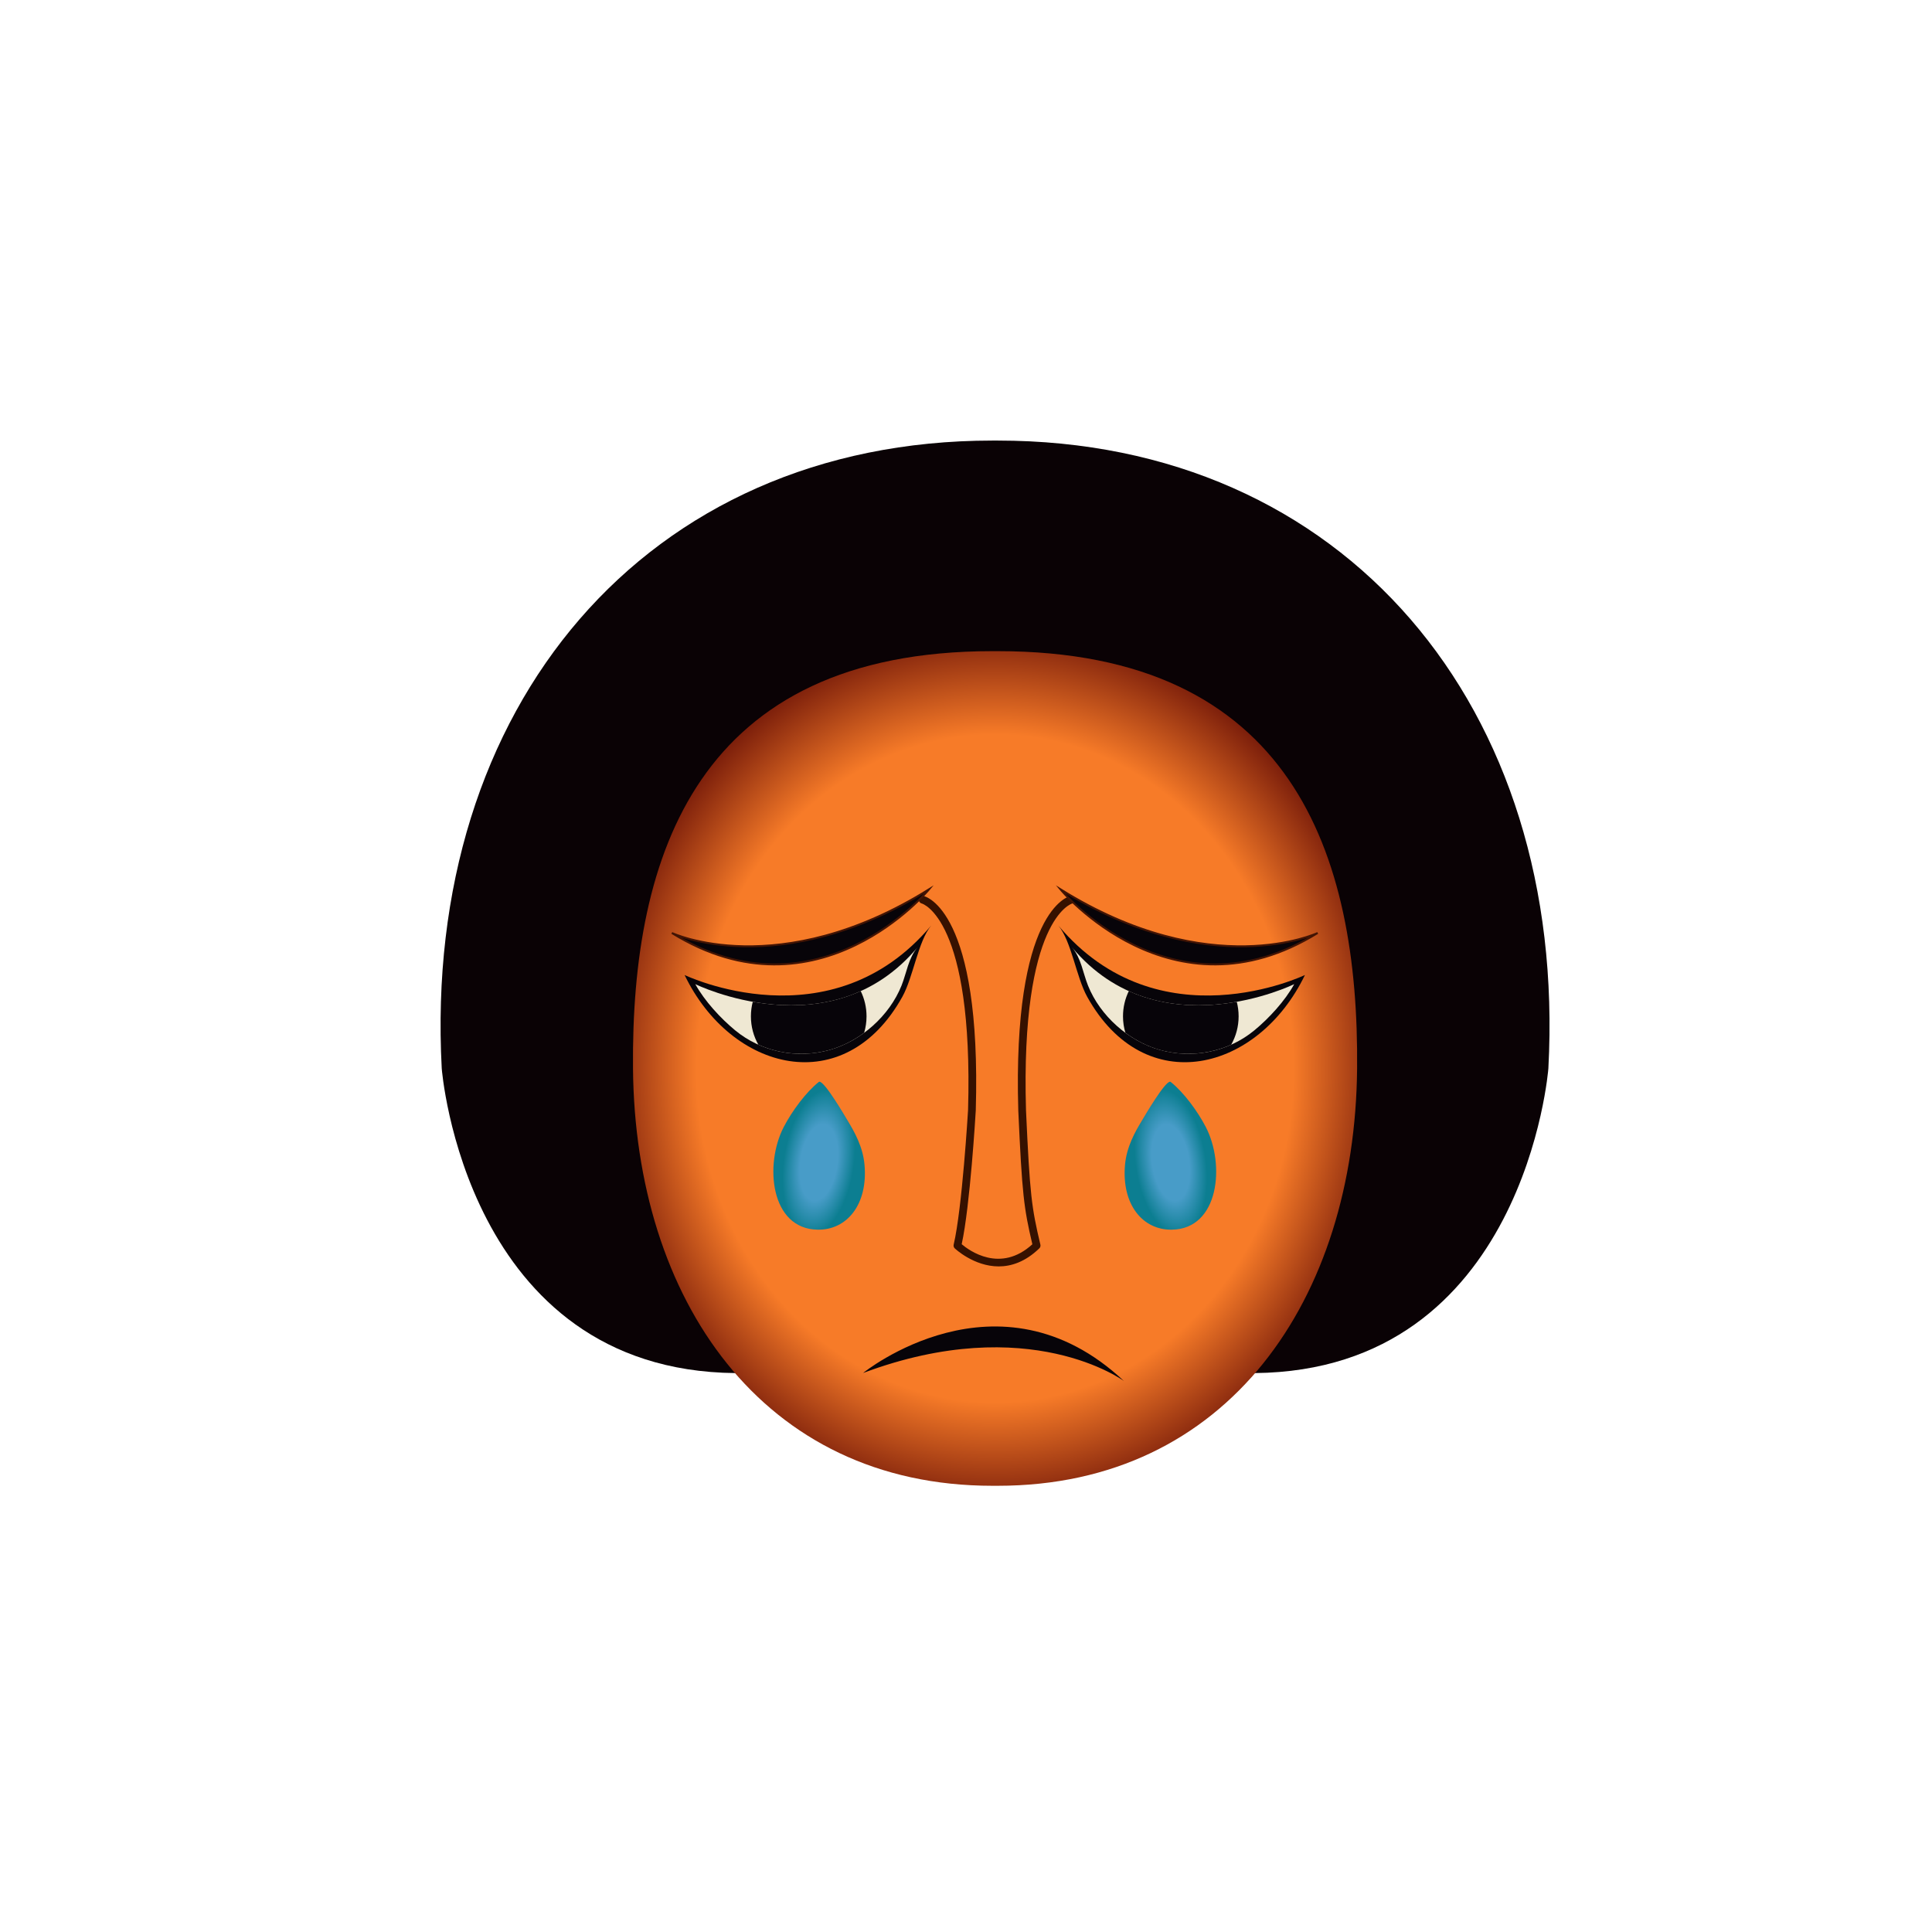 <?xml version="1.0" encoding="UTF-8" standalone="no"?>
<!-- Created with Inkscape (http://www.inkscape.org/) -->

<svg
   xmlns:dc="http://purl.org/dc/elements/1.1/"
   xmlns:cc="http://creativecommons.org/ns#"
   xmlns:rdf="http://www.w3.org/1999/02/22-rdf-syntax-ns#"
   xmlns:svg="http://www.w3.org/2000/svg"
   xmlns="http://www.w3.org/2000/svg"
   xmlns:sodipodi="http://sodipodi.sourceforge.net/DTD/sodipodi-0.dtd"
   xmlns:inkscape="http://www.inkscape.org/namespaces/inkscape"
   id="svg2"
   version="1.1"
   inkscape:version="0.91 r13725"
   xml:space="preserve"
   width="1250"
   height="1250"
   viewBox="0 0 1250 1250"
   sodipodi:docname="cry.ai.svg"
   inkscape:export-filename="/Users/antenehs/Pictures/Emojis/Final V1/cry 2.png"
   inkscape:export-xdpi="90"
   inkscape:export-ydpi="90"><defs
     id="defs6"><clipPath
       clipPathUnits="userSpaceOnUse"
       id="clipPath16"><path
         d="m 0,1000 1000,0 L 1000,0 0,0 0,1000 Z"
         id="path18"
         inkscape:connector-curvature="0" /></clipPath><clipPath
       clipPathUnits="userSpaceOnUse"
       id="clipPath28"><path
         d="m 513.639,662.962 c -152.334,0 -187,-104.999 -186,-216 l 0,0 c 1.074,-119.288 66.705,-216 186,-216 l 0,0 2.796,0 c 119.293,0 184.925,96.712 186,216 l 0,0 c 1,111.001 -33.666,216 -186,216 l 0,0 -2.796,0 z"
         id="path30"
         inkscape:connector-curvature="0" /></clipPath><radialGradient
       fx="0"
       fy="0"
       cx="0"
       cy="0"
       r="1"
       gradientUnits="userSpaceOnUse"
       gradientTransform="matrix(213.45,0,0,-237.476,515.036,446.963)"
       spreadMethod="pad"
       id="radialGradient36"><stop
         style="stop-opacity:1;stop-color:#f77b28"
         offset="0"
         id="stop38" /><stop
         style="stop-opacity:1;stop-color:#f77b28"
         offset="0.422"
         id="stop40" /><stop
         style="stop-opacity:1;stop-color:#f77b28"
         offset="0.725"
         id="stop42" /><stop
         style="stop-opacity:1;stop-color:#630c05"
         offset="1"
         id="stop44" /></radialGradient><clipPath
       clipPathUnits="userSpaceOnUse"
       id="clipPath52"><path
         d="m 0,1000 1000,0 L 1000,0 0,0 0,1000 Z"
         id="path54"
         inkscape:connector-curvature="0" /></clipPath><clipPath
       clipPathUnits="userSpaceOnUse"
       id="clipPath104"><path
         d="m 423.826,439.993 c -6.705,-5.331 -13.911,-15.126 -18.162,-23.316 l 0,0 c -10.059,-19.384 -6.978,-52.748 17.542,-53.156 l 0,0 c 15.189,-0.254 26.058,13.07 24.275,33.521 l 0,0 c -0.817,9.367 -5.141,16.988 -8.893,23.182 l 0,0 c -1.275,2.101 -11.618,19.881 -14.429,19.88 l 0,0 c -0.127,0 -0.238,-0.036 -0.333,-0.111"
         id="path106"
         inkscape:connector-curvature="0" /></clipPath><radialGradient
       fx="0"
       fy="0"
       cx="0"
       cy="0"
       r="1"
       gradientUnits="userSpaceOnUse"
       gradientTransform="matrix(18.144,-1.803,-4.922,-37.641,423.823,398.265)"
       spreadMethod="pad"
       id="radialGradient112"><stop
         style="stop-opacity:1;stop-color:#489cc8"
         offset="0"
         id="stop114" /><stop
         style="stop-opacity:1;stop-color:#489cc8"
         offset="0.524"
         id="stop116" /><stop
         style="stop-opacity:1;stop-color:#0c7e91"
         offset="1"
         id="stop118" /></radialGradient><clipPath
       clipPathUnits="userSpaceOnUse"
       id="clipPath126"><path
         d="m 427.667,454 c -6.001,-2 -20.667,-1 -24.334,0 l 0,0 c -3.666,1 -7.667,1.333 -7.667,1.333 l 0,0 c -2.667,0 0.334,-2 0.334,-2 l 0,0 c 14.333,-6.334 23,-3.666 27.836,-3.257 l 0,0 c 4.836,0.407 14.497,4.257 17.498,7.257 l 0,0 c 0.731,0.731 0.65,1.027 0.023,1.027 l 0,0 c -1.945,0 -9.153,-2.847 -13.69,-4.36"
         id="path128"
         inkscape:connector-curvature="0" /></clipPath><clipPath
       clipPathUnits="userSpaceOnUse"
       id="clipPath134"><path
         d="m -32767,32767 65534,0 0,-65534 -65534,0 0,65534 z"
         id="path136"
         inkscape:connector-curvature="0" /></clipPath><radialGradient
       fx="0"
       fy="0"
       cx="0"
       cy="0"
       r="1"
       gradientUnits="userSpaceOnUse"
       gradientTransform="matrix(17.033,0,0,-17.033,418.209,453.766)"
       spreadMethod="pad"
       id="radialGradient138"><stop
         style="stop-opacity:0.7;stop-color:#ffffff"
         offset="0"
         id="stop140" /><stop
         style="stop-opacity:1;stop-color:#ffffff"
         offset="0.428"
         id="stop142" /><stop
         style="stop-opacity:1;stop-color:#ffffff"
         offset="0.728"
         id="stop144" /><stop
         style="stop-opacity:1;stop-color:#ffffff"
         offset="1"
         id="stop146" /></radialGradient><mask
       maskUnits="userSpaceOnUse"
       x="0"
       y="0"
       width="1"
       height="1"
       id="mask148"><g
         id="g150"><g
           clip-path="url(#clipPath134)"
           id="g152"><g
             id="g154"><g
               id="g156"><path
                 d="m -32767,32767 65534,0 0,-65534 -65534,0 0,65534 z"
                 style="fill:url(#radialGradient138);stroke:none"
                 id="path158"
                 inkscape:connector-curvature="0" /></g></g></g></g></mask><radialGradient
       fx="0"
       fy="0"
       cx="0"
       cy="0"
       r="1"
       gradientUnits="userSpaceOnUse"
       gradientTransform="matrix(17.033,0,0,-17.033,418.209,453.766)"
       spreadMethod="pad"
       id="radialGradient164"><stop
         style="stop-opacity:1;stop-color:#61c4db"
         offset="0"
         id="stop166" /><stop
         style="stop-opacity:1;stop-color:#489cc8"
         offset="0.428"
         id="stop168" /><stop
         style="stop-opacity:1;stop-color:#489cc8"
         offset="0.728"
         id="stop170" /><stop
         style="stop-opacity:1;stop-color:#0c7e91"
         offset="1"
         id="stop172" /></radialGradient><clipPath
       clipPathUnits="userSpaceOnUse"
       id="clipPath180"><path
         d="m 417.011,452.012 c -1.81,-0.844 -3.761,-2.389 -4.913,-3.68 l 0,0 c -2.728,-3.058 -1.927,-8.299 4.679,-8.342 l 0,0 c 4.093,-0.026 7.032,2.078 6.57,5.29 l 0,0 c -0.212,1.473 -1.37,2.667 -2.376,3.637 l 0,0 c -0.341,0.33 -3.11,3.113 -3.869,3.113 l 0,0 c -0.034,0 -0.065,-0.006 -0.091,-0.018"
         id="path182"
         inkscape:connector-curvature="0" /></clipPath><clipPath
       clipPathUnits="userSpaceOnUse"
       id="clipPath188"><path
         d="m -32767,32767 65534,0 0,-65534 -65534,0 0,65534 z"
         id="path190"
         inkscape:connector-curvature="0" /></clipPath><radialGradient
       fx="0"
       fy="0"
       cx="0"
       cy="0"
       r="1"
       gradientUnits="userSpaceOnUse"
       gradientTransform="matrix(-2.5,-14,-14,2.5,420.5,454.5)"
       spreadMethod="pad"
       id="radialGradient192"><stop
         style="stop-opacity:0.7;stop-color:#ffffff"
         offset="0"
         id="stop194" /><stop
         style="stop-opacity:1;stop-color:#ffffff"
         offset="0.428"
         id="stop196" /><stop
         style="stop-opacity:1;stop-color:#ffffff"
         offset="0.728"
         id="stop198" /><stop
         style="stop-opacity:1;stop-color:#ffffff"
         offset="1"
         id="stop200" /></radialGradient><mask
       maskUnits="userSpaceOnUse"
       x="0"
       y="0"
       width="1"
       height="1"
       id="mask202"><g
         id="g204"><g
           clip-path="url(#clipPath188)"
           id="g206"><g
             id="g208"><g
               id="g210"><path
                 d="m -32767,32767 65534,0 0,-65534 -65534,0 0,65534 z"
                 style="fill:url(#radialGradient192);stroke:none"
                 id="path212"
                 inkscape:connector-curvature="0" /></g></g></g></g></mask><radialGradient
       fx="0"
       fy="0"
       cx="0"
       cy="0"
       r="1"
       gradientUnits="userSpaceOnUse"
       gradientTransform="matrix(-2.5,-14,-14,2.5,420.5,454.5)"
       spreadMethod="pad"
       id="radialGradient218"><stop
         style="stop-opacity:1;stop-color:#61c4db"
         offset="0"
         id="stop220" /><stop
         style="stop-opacity:1;stop-color:#489cc8"
         offset="0.428"
         id="stop222" /><stop
         style="stop-opacity:1;stop-color:#489cc8"
         offset="0.728"
         id="stop224" /><stop
         style="stop-opacity:1;stop-color:#0c7e91"
         offset="1"
         id="stop226" /></radialGradient><clipPath
       clipPathUnits="userSpaceOnUse"
       id="clipPath234"><path
         d="m 0,1000 1000,0 L 1000,0 0,0 0,1000 Z"
         id="path236"
         inkscape:connector-curvature="0" /></clipPath><clipPath
       clipPathUnits="userSpaceOnUse"
       id="clipPath262"><path
         d="m 591.19,420.224 c -3.753,-6.194 -8.075,-13.815 -8.893,-23.182 l 0,0 c -1.783,-20.451 9.086,-33.775 24.275,-33.521 l 0,0 c 24.52,0.408 27.602,33.772 17.542,53.156 l 0,0 c -4.251,8.19 -11.457,17.985 -18.163,23.316 l 0,0 c -0.094,0.075 -0.206,0.111 -0.332,0.111 l 0,0 c -2.81,0.001 -13.154,-17.779 -14.429,-19.88"
         id="path264"
         inkscape:connector-curvature="0" /></clipPath><radialGradient
       fx="0"
       fy="0"
       cx="0"
       cy="0"
       r="1"
       gradientUnits="userSpaceOnUse"
       gradientTransform="matrix(-18.144,-1.803,4.922,-37.641,605.956,398.265)"
       spreadMethod="pad"
       id="radialGradient270"><stop
         style="stop-opacity:1;stop-color:#489cc8"
         offset="0"
         id="stop272" /><stop
         style="stop-opacity:1;stop-color:#489cc8"
         offset="0.524"
         id="stop274" /><stop
         style="stop-opacity:1;stop-color:#0c7e91"
         offset="1"
         id="stop276" /></radialGradient><clipPath
       clipPathUnits="userSpaceOnUse"
       id="clipPath284"><path
         d="m 588.445,457.333 c 3,-3 12.661,-6.85 17.497,-7.257 l 0,0 c 4.837,-0.409 13.504,-3.077 27.836,3.257 l 0,0 c 0,0 3.002,2 0.333,2 l 0,0 c 0,0 -3.999,-0.333 -7.666,-1.333 l 0,0 c -3.667,-1 -18.334,-2 -24.333,0 l 0,0 c -4.538,1.513 -11.745,4.36 -13.69,4.36 l 0,0 c -0.627,0 -0.708,-0.296 0.023,-1.027"
         id="path286"
         inkscape:connector-curvature="0" /></clipPath><clipPath
       clipPathUnits="userSpaceOnUse"
       id="clipPath292"><path
         d="m -32767,32767 65534,0 0,-65534 -65534,0 0,65534 z"
         id="path294"
         inkscape:connector-curvature="0" /></clipPath><radialGradient
       fx="0"
       fy="0"
       cx="0"
       cy="0"
       r="1"
       gradientUnits="userSpaceOnUse"
       gradientTransform="matrix(-17.033,0,0,-17.033,611.57,453.766)"
       spreadMethod="pad"
       id="radialGradient296"><stop
         style="stop-opacity:0.7;stop-color:#ffffff"
         offset="0"
         id="stop298" /><stop
         style="stop-opacity:1;stop-color:#ffffff"
         offset="0.428"
         id="stop300" /><stop
         style="stop-opacity:1;stop-color:#ffffff"
         offset="0.728"
         id="stop302" /><stop
         style="stop-opacity:1;stop-color:#ffffff"
         offset="1"
         id="stop304" /></radialGradient><mask
       maskUnits="userSpaceOnUse"
       x="0"
       y="0"
       width="1"
       height="1"
       id="mask306"><g
         id="g308"><g
           clip-path="url(#clipPath292)"
           id="g310"><g
             id="g312"><g
               id="g314"><path
                 d="m -32767,32767 65534,0 0,-65534 -65534,0 0,65534 z"
                 style="fill:url(#radialGradient296);stroke:none"
                 id="path316"
                 inkscape:connector-curvature="0" /></g></g></g></g></mask><radialGradient
       fx="0"
       fy="0"
       cx="0"
       cy="0"
       r="1"
       gradientUnits="userSpaceOnUse"
       gradientTransform="matrix(-17.033,0,0,-17.033,611.57,453.766)"
       spreadMethod="pad"
       id="radialGradient322"><stop
         style="stop-opacity:1;stop-color:#61c4db"
         offset="0"
         id="stop324" /><stop
         style="stop-opacity:1;stop-color:#489cc8"
         offset="0.428"
         id="stop326" /><stop
         style="stop-opacity:1;stop-color:#489cc8"
         offset="0.728"
         id="stop328" /><stop
         style="stop-opacity:1;stop-color:#0c7e91"
         offset="1"
         id="stop330" /></radialGradient><clipPath
       clipPathUnits="userSpaceOnUse"
       id="clipPath338"><path
         d="m 608.807,448.917 c -1.005,-0.97 -2.165,-2.164 -2.375,-3.637 l 0,0 c -0.463,-3.212 2.477,-5.316 6.569,-5.29 l 0,0 c 6.607,0.043 7.407,5.284 4.679,8.342 l 0,0 c -1.152,1.291 -3.102,2.836 -4.913,3.68 l 0,0 c -0.026,0.012 -0.056,0.018 -0.091,0.018 l 0,0 c -0.759,0 -3.527,-2.783 -3.869,-3.113"
         id="path340"
         inkscape:connector-curvature="0" /></clipPath><clipPath
       clipPathUnits="userSpaceOnUse"
       id="clipPath346"><path
         d="m -32767,32767 65534,0 0,-65534 -65534,0 0,65534 z"
         id="path348"
         inkscape:connector-curvature="0" /></clipPath><radialGradient
       fx="0"
       fy="0"
       cx="0"
       cy="0"
       r="1"
       gradientUnits="userSpaceOnUse"
       gradientTransform="matrix(2.5,-14,14,2.5,609.278,454.5)"
       spreadMethod="pad"
       id="radialGradient350"><stop
         style="stop-opacity:0.7;stop-color:#ffffff"
         offset="0"
         id="stop352" /><stop
         style="stop-opacity:1;stop-color:#ffffff"
         offset="0.428"
         id="stop354" /><stop
         style="stop-opacity:1;stop-color:#ffffff"
         offset="0.728"
         id="stop356" /><stop
         style="stop-opacity:1;stop-color:#ffffff"
         offset="1"
         id="stop358" /></radialGradient><mask
       maskUnits="userSpaceOnUse"
       x="0"
       y="0"
       width="1"
       height="1"
       id="mask360"><g
         id="g362"><g
           clip-path="url(#clipPath346)"
           id="g364"><g
             id="g366"><g
               id="g368"><path
                 d="m -32767,32767 65534,0 0,-65534 -65534,0 0,65534 z"
                 style="fill:url(#radialGradient350);stroke:none"
                 id="path370"
                 inkscape:connector-curvature="0" /></g></g></g></g></mask><radialGradient
       fx="0"
       fy="0"
       cx="0"
       cy="0"
       r="1"
       gradientUnits="userSpaceOnUse"
       gradientTransform="matrix(2.5,-14,14,2.5,609.278,454.5)"
       spreadMethod="pad"
       id="radialGradient376"><stop
         style="stop-opacity:1;stop-color:#61c4db"
         offset="0"
         id="stop378" /><stop
         style="stop-opacity:1;stop-color:#489cc8"
         offset="0.428"
         id="stop380" /><stop
         style="stop-opacity:1;stop-color:#489cc8"
         offset="0.728"
         id="stop382" /><stop
         style="stop-opacity:1;stop-color:#0c7e91"
         offset="1"
         id="stop384" /></radialGradient><clipPath
       clipPathUnits="userSpaceOnUse"
       id="clipPath392"><path
         d="m 0,1000 1000,0 L 1000,0 0,0 0,1000 Z"
         id="path394"
         inkscape:connector-curvature="0" /></clipPath><clipPath
       clipPathUnits="userSpaceOnUse"
       id="clipPath400"><path
         d="m 479.422,314.981 20.488,0 0,-12.295 -20.488,0 0,12.295 z"
         id="path402"
         inkscape:connector-curvature="0" /></clipPath></defs><sodipodi:namedview
     pagecolor="#ffffff"
     bordercolor="#666666"
     borderopacity="1"
     objecttolerance="10"
     gridtolerance="10"
     guidetolerance="10"
     inkscape:pageopacity="0"
     inkscape:pageshadow="2"
     inkscape:window-width="1280"
     inkscape:window-height="752"
     id="namedview4"
     showgrid="false"
     inkscape:zoom="0.7552"
     inkscape:cx="697.1207"
     inkscape:cy="621.47401"
     inkscape:window-x="0"
     inkscape:window-y="0"
     inkscape:window-maximized="1"
     inkscape:current-layer="g10" /><g
     id="g10"
     inkscape:groupmode="layer"
     inkscape:label="Order__FO18D48823B8_cry"
     transform="matrix(1.25,0,0,-1.25,0,1250)"><g
       id="g12"><g
         id="g14"
         clip-path="url(#clipPath16)"><g
           id="g20"
           transform="translate(516.037,771.963)"><path
             d="m 0,0 0.398,0 c 179.494,0 294.999,-138 284.999,-325 0,0 -12,-156.333 -151.999,-157.667 0,0 -52.666,-57.334 -132,-55 l -4.796,0 c -79.334,-2.334 -132,55 -132,55 -140,1.334 -152,157.667 -152,157.667 -10,187 105.505,325 285,325 L -2,0 0,0 Z"
             style="fill:#0a0205;fill-opacity:1;fill-rule:nonzero;stroke:none"
             id="path22"
             inkscape:connector-curvature="0" /></g></g></g><g
       id="g24"><g
         id="g26"
         clip-path="url(#clipPath28)"><g
           id="g32"><g
             id="g34"><path
               d="m 513.639,662.962 c -152.334,0 -187,-104.999 -186,-216 l 0,0 c 1.074,-119.288 66.705,-216 186,-216 l 0,0 2.796,0 c 119.293,0 184.925,96.712 186,216 l 0,0 c 1,111.001 -33.666,216 -186,216 l 0,0 -2.796,0 z"
               style="fill:url(#radialGradient36);stroke:none"
               id="path46"
               inkscape:connector-curvature="0" /></g></g></g></g><g
       id="g48"><g
         id="g50"
         clip-path="url(#clipPath52)"><g
           id="g56"
           transform="translate(513,315)" /><g
           id="g60"
           transform="translate(509.57,296.663)" /><g
           id="g64"
           transform="translate(565.234,317.897)" /><g
           id="g68"
           transform="translate(516.931,344.51)"><path
             d="m 0,0 c -12.875,0 -22.617,9.211 -22.763,9.352 -0.507,0.49 -0.717,1.211 -0.555,1.898 4.408,18.613 7.42,69.148 7.45,69.656 2.885,99.094 -23.683,106.867 -23.951,106.934 -1.058,0.264 -1.728,1.33 -1.484,2.392 0.243,1.064 1.274,1.743 2.343,1.514 1.231,-0.259 30.101,-7.534 27.087,-111.016 -0.123,-2.105 -2.948,-49.511 -7.287,-69.238 3.821,-3.25 20.007,-15.174 36.576,-0.038 -4.41,18.73 -5.307,25.709 -7.286,69.244 -3.015,103.514 25.855,110.789 27.086,111.048 1.076,0.227 2.141,-0.464 2.369,-1.545 0.228,-1.081 -0.464,-2.141 -1.545,-2.369 C 37.807,187.773 11.239,180 14.127,80.848 16.129,36.832 17.008,30.529 21.574,11.25 21.736,10.563 21.525,9.842 21.019,9.352 13.769,2.338 6.487,0 0,0"
             style="fill:#361100;fill-opacity:1;fill-rule:nonzero;stroke:none"
             id="path70"
             inkscape:connector-curvature="0" /></g><g
           id="g72"
           transform="translate(533.535,279.089)" /><g
           id="g76"
           transform="translate(517.106,319.25)" /><g
           id="g80"
           transform="translate(347.748,517.092)"><path
             d="M 0,0 C 0,0 55.251,-25.911 133.163,22.625 133.163,22.625 75.792,-46.944 0,0"
             style="fill:#070409;fill-opacity:1;fill-rule:nonzero;stroke:none"
             id="path82"
             inkscape:connector-curvature="0" /><path
             inkscape:connector-curvature="0"
             id="path4552"
             style="fill:#070409;fill-opacity:1;fill-rule:nonzero;stroke:none"
             d="m 233.994,-231.908 c 0,0 -49.035,36.327 -135.007,4.16 0,0 69.998,56.847 135.007,-4.16" /></g><g
           id="g84"
           transform="translate(347.748,517.092)"><path
             d="M 0,3.3993486e-7 C 0,3.3993486e-7 55.251,-25.911 133.163,22.625 133.163,22.625 75.792,-46.944 0,3.3993486e-7 Z"
             style="fill:none;stroke:#421404;stroke-width:1;stroke-linecap:butt;stroke-linejoin:miter;stroke-miterlimit:10;stroke-dasharray:none;stroke-opacity:1"
             id="path86"
             inkscape:connector-curvature="0" /></g><g
           id="g88"
           transform="translate(354.344,495.34)"><path
             d="M 0,0 C 0,0 75.625,-36.438 127.686,25.668 120.823,17.481 118.405,-1.025 112.695,-11.292 82.822,-65.006 24.092,-49.965 0,0"
             style="fill:#070409;fill-opacity:1;fill-rule:nonzero;stroke:none"
             id="path90"
             inkscape:connector-curvature="0" /></g><g
           id="g92"
           transform="translate(359.884,490.614)"><path
             d="M 0,0 C 0,0 70.116,-34.52 114.973,18.993 110.272,13.385 109.38,5.849 106.741,-0.751 100.47,-16.428 85.743,-29.516 69.513,-34.059 52.626,-38.785 34.197,-35.091 20.66,-23.938 13.022,-17.646 4.807,-8.7 0,0"
             style="fill:#efe8d3;fill-opacity:1;fill-rule:nonzero;stroke:none"
             id="path94"
             inkscape:connector-curvature="0" /></g><g
           id="g96"
           transform="translate(389.63,481.481)"><path
             d="m 0,0 c -0.625,-2.408 -0.959,-4.934 -0.959,-7.539 0,-5.323 1.396,-10.317 3.833,-14.649 11.458,-5.133 24.581,-6.183 36.893,-2.737 6.332,1.772 12.424,4.858 17.885,8.878 0.8,2.697 1.235,5.552 1.235,8.508 0,4.688 -1.081,9.124 -3.003,13.074 C 36.376,-3.262 15.989,-2.845 0,0"
             style="fill:#070409;fill-opacity:1;fill-rule:nonzero;stroke:none"
             id="path98"
             inkscape:connector-curvature="0" /></g></g></g><g
       id="g100"><g
         id="g102"
         clip-path="url(#clipPath104)"><g
           id="g108"><g
             id="g110"><path
               d="m 423.826,439.993 c -6.705,-5.331 -13.911,-15.126 -18.162,-23.316 l 0,0 c -10.059,-19.384 -6.978,-52.748 17.542,-53.156 l 0,0 c 15.189,-0.254 26.058,13.07 24.275,33.521 l 0,0 c -0.817,9.367 -5.141,16.988 -8.893,23.182 l 0,0 c -1.275,2.101 -11.618,19.881 -14.429,19.88 l 0,0 c -0.127,0 -0.238,-0.036 -0.333,-0.111"
               style="fill:url(#radialGradient112);stroke:none"
               id="path120"
               inkscape:connector-curvature="0" /></g></g></g></g><g
       id="g122"><g
         id="g124"
         clip-path="url(#clipPath126)"><g
           id="g130"><g
             id="g132" /><g
             id="g160"
             mask="url(#mask148)"><g
               id="g162"><path
                 d="m 427.667,454 c -6.001,-2 -20.667,-1 -24.334,0 l 0,0 c -3.666,1 -7.667,1.333 -7.667,1.333 l 0,0 c -2.667,0 0.334,-2 0.334,-2 l 0,0 c 14.333,-6.334 23,-3.666 27.836,-3.257 l 0,0 c 4.836,0.407 14.497,4.257 17.498,7.257 l 0,0 c 0.731,0.731 0.65,1.027 0.023,1.027 l 0,0 c -1.945,0 -9.153,-2.847 -13.69,-4.36"
                 style="fill:url(#radialGradient164);stroke:none"
                 id="path174"
                 inkscape:connector-curvature="0" /></g></g></g></g></g><g
       id="g176"><g
         id="g178"
         clip-path="url(#clipPath180)"><g
           id="g184"><g
             id="g186" /><g
             id="g214"
             mask="url(#mask202)"><g
               id="g216"><path
                 d="m 417.011,452.012 c -1.81,-0.844 -3.761,-2.389 -4.913,-3.68 l 0,0 c -2.728,-3.058 -1.927,-8.299 4.679,-8.342 l 0,0 c 4.093,-0.026 7.032,2.078 6.57,5.29 l 0,0 c -0.212,1.473 -1.37,2.667 -2.376,3.637 l 0,0 c -0.341,0.33 -3.11,3.113 -3.869,3.113 l 0,0 c -0.034,0 -0.065,-0.006 -0.091,-0.018"
                 style="fill:url(#radialGradient218);stroke:none"
                 id="path228"
                 inkscape:connector-curvature="0" /></g></g></g></g></g><g
       id="g230"><g
         id="g232"
         clip-path="url(#clipPath234)"><g
           id="g238"
           transform="translate(682.029,517.092)"><path
             d="m 0,0 c 0,0 -55.25,-25.911 -133.162,22.625 0,0 57.371,-69.569 133.162,-22.625"
             style="fill:#070409;fill-opacity:1;fill-rule:nonzero;stroke:none"
             id="path240"
             inkscape:connector-curvature="0" /><path
             inkscape:connector-curvature="0"
             id="path4550"
             style="fill:#070409;fill-opacity:1;fill-rule:nonzero;stroke:none"
             d="m 0,0 c 0,0 -55.25,-25.911 -133.162,22.625 0,0 57.371,-69.569 133.162,-22.625" /></g><g
           id="g242"
           transform="translate(682.029,517.092)"><path
             d="m 0,0 c 0,0 -55.25,-25.911 -133.162,22.625 0,0 57.371,-69.569 133.162,-22.625 z"
             style="fill:none;stroke:#421404;stroke-width:1;stroke-linecap:butt;stroke-linejoin:miter;stroke-miterlimit:10;stroke-dasharray:none;stroke-opacity:1"
             id="path244"
             inkscape:connector-curvature="0" /></g><g
           id="g246"
           transform="translate(675.434,495.34)"><path
             d="m 0,0 c 0,0 -75.625,-36.438 -127.686,25.668 6.864,-8.187 9.282,-26.693 14.991,-36.96 C -82.822,-65.006 -24.092,-49.965 0,0"
             style="fill:#070409;fill-opacity:1;fill-rule:nonzero;stroke:none"
             id="path248"
             inkscape:connector-curvature="0" /></g><g
           id="g250"
           transform="translate(669.894,490.614)"><path
             d="m 0,0 c 0,0 -70.116,-34.52 -114.973,18.993 4.702,-5.608 5.593,-13.144 8.233,-19.744 6.269,-15.677 20.997,-28.765 37.227,-33.308 16.887,-4.726 35.316,-1.032 48.853,10.121 C -13.021,-17.646 -4.807,-8.7 0,0"
             style="fill:#efe8d3;fill-opacity:1;fill-rule:nonzero;stroke:none"
             id="path252"
             inkscape:connector-curvature="0" /></g><g
           id="g254"
           transform="translate(640.148,481.481)"><path
             d="m 0,0 c 0.625,-2.408 0.959,-4.934 0.959,-7.539 0,-5.323 -1.396,-10.317 -3.833,-14.649 -11.458,-5.133 -24.581,-6.183 -36.893,-2.737 -6.332,1.772 -12.424,4.858 -17.885,8.878 -0.799,2.697 -1.235,5.552 -1.235,8.508 0,4.688 1.08,9.124 3.002,13.074 C -36.377,-3.262 -15.988,-2.845 0,0"
             style="fill:#070409;fill-opacity:1;fill-rule:nonzero;stroke:none"
             id="path256"
             inkscape:connector-curvature="0" /></g></g></g><g
       id="g258"><g
         id="g260"
         clip-path="url(#clipPath262)"><g
           id="g266"><g
             id="g268"><path
               d="m 591.19,420.224 c -3.753,-6.194 -8.075,-13.815 -8.893,-23.182 l 0,0 c -1.783,-20.451 9.086,-33.775 24.275,-33.521 l 0,0 c 24.52,0.408 27.602,33.772 17.542,53.156 l 0,0 c -4.251,8.19 -11.457,17.985 -18.163,23.316 l 0,0 c -0.094,0.075 -0.206,0.111 -0.332,0.111 l 0,0 c -2.81,0.001 -13.154,-17.779 -14.429,-19.88"
               style="fill:url(#radialGradient270);stroke:none"
               id="path278"
               inkscape:connector-curvature="0" /></g></g></g></g><g
       id="g280"><g
         id="g282"
         clip-path="url(#clipPath284)"><g
           id="g288"><g
             id="g290" /><g
             id="g318"
             mask="url(#mask306)"><g
               id="g320"><path
                 d="m 588.445,457.333 c 3,-3 12.661,-6.85 17.497,-7.257 l 0,0 c 4.837,-0.409 13.504,-3.077 27.836,3.257 l 0,0 c 0,0 3.002,2 0.333,2 l 0,0 c 0,0 -3.999,-0.333 -7.666,-1.333 l 0,0 c -3.667,-1 -18.334,-2 -24.333,0 l 0,0 c -4.538,1.513 -11.745,4.36 -13.69,4.36 l 0,0 c -0.627,0 -0.708,-0.296 0.023,-1.027"
                 style="fill:url(#radialGradient322);stroke:none"
                 id="path332"
                 inkscape:connector-curvature="0" /></g></g></g></g></g><g
       id="g334"><g
         id="g336"
         clip-path="url(#clipPath338)"><g
           id="g342"><g
             id="g344" /><g
             id="g372"
             mask="url(#mask360)"><g
               id="g374"><path
                 d="m 608.807,448.917 c -1.005,-0.97 -2.165,-2.164 -2.375,-3.637 l 0,0 c -0.463,-3.212 2.477,-5.316 6.569,-5.29 l 0,0 c 6.607,0.043 7.407,5.284 4.679,8.342 l 0,0 c -1.152,1.291 -3.102,2.836 -4.913,3.68 l 0,0 c -0.026,0.012 -0.056,0.018 -0.091,0.018 l 0,0 c -0.759,0 -3.527,-2.783 -3.869,-3.113"
                 style="fill:url(#radialGradient376);stroke:none"
                 id="path386"
                 inkscape:connector-curvature="0" /></g></g></g></g></g><g
       id="g388"><g
         id="g390"
         clip-path="url(#clipPath392)"><g
           id="g396"><g
             id="g398" /><g
             id="g404"><g
               clip-path="url(#clipPath400)"
               id="g406"
               style="opacity:0.1"><g
                 transform="translate(499.863,307.16)"
                 id="g408" /></g></g></g></g></g></g><g
     inkscape:groupmode="layer"
     id="layer1"
     inkscape:label="lip"
     style="display:none"><path
       transform="matrix(1.25,0,0,-1.25,641.25,856.25)"
       d="m 0,0 c -7.5,0 -21.572,3.938 -32.5,3.5 -10.928,-0.438 -25,1 -32,-2 -6.998,-2.999 -8.5,-0.054 -8.5,2.501 0,4.249 7.947,4.07 9.893,4.415 5.17,0.916 10.153,4.227 14.966,6.272 10.646,4.523 21.647,10.261 33.529,9.964 4.554,-0.108 8.561,-1.072 11.912,-2.865 0.809,-0.432 1.452,-0.836 1.921,-1.13 L -0.5,20.438 c 1.375,-0.438 2.207,0.219 2.207,0.219 0.469,0.294 1.111,0.698 1.921,1.13 3.351,1.793 7.357,2.757 11.912,2.865 11.882,0.297 22.882,-5.441 33.528,-9.964 C 53.881,12.643 58.864,9.332 64.035,8.416 65.98,8.071 73.5,8 73.928,4.001 c 0.271,-2.54 -1.503,-5.5 -8.5,-2.501 -7,3 -21.073,1.562 -32,2 C 22.5,3.938 8.428,0 0.928,0 L 0,0 Z"
       style="fill:#2e0e0d;fill-opacity:1;fill-rule:nonzero;stroke:none"
       id="path58"
       inkscape:connector-curvature="0" /><path
       transform="matrix(1.25,0,0,-1.25,636.963,879.171)"
       d="m 0,0 c -24.07,-1.663 -30.82,-4.163 -36.85,6.854 -3.75,6.854 -9.3,12.81 -9.361,12.867 l -4.076,3.778 5.392,1.336 c 0.243,0.06 6.03,1.467 14.567,1.467 4.305,0 8.576,-0.361 12.695,-1.071 l 0.258,-0.055 C -12.711,23.94 0.25,20.651 4.156,20.261 4.264,20.25 4.383,20.246 4.514,20.246 c 2.66,0 8.734,1.573 14.609,3.095 5.582,1.445 11.356,2.94 15.383,3.414 1.316,0.154 2.781,0.233 4.355,0.233 8.143,0 17.104,-2.055 17.483,-2.142 l 5.523,-1.281 -4.166,-3.846 C 57.643,19.664 52.611,13.396 48.342,6.855 39.68,-6.413 33.301,0 12.492,0 12.492,0 5.18,0.212 2.055,0.087 L 0,0 Z"
       style="fill:#2e0e0d;fill-opacity:1;fill-rule:nonzero;stroke:none"
       id="path62"
       inkscape:connector-curvature="0" /><path
       transform="matrix(1.25,0,0,-1.25,706.543,852.629)"
       d="m 0,0 c -6.161,1.205 -9.468,-12.091 -12.527,-15.162 -3.578,-3.594 -9.527,-3.371 -14.146,-3.509 -6.293,-0.187 -12.554,-0.057 -18.845,-0.057 l -8.8,0 c -29.041,-1.543 -31.94,1.345 -35.461,7.97 -3.522,6.627 -10.059,11.757 -10.059,11.757 0,0 11.531,2.425 26.031,0.3 22.453,-5.05 16.718,-3.802 22,-4.25 3.765,-0.32 19.911,3.414 31,4.525 C -12.313,2.423 -0.018,0.003 0,0"
       style="fill:#81301c;fill-opacity:1;fill-rule:nonzero;stroke:none"
       id="path66"
       inkscape:connector-curvature="0" /><path
       transform="matrix(1.25,0,0,-1.25,666.919,901.139)"
       d="m 0,0 c -0.13,0.519 -0.453,0.955 -0.912,1.229 -5.765,3.46 -12.067,5.214 -18.732,5.214 -11.185,0 -19.638,-5.001 -19.992,-5.214 -0.459,-0.274 -0.783,-0.71 -0.912,-1.23 -0.13,-0.518 -0.05,-1.055 0.226,-1.512 0.358,-0.599 1.015,-0.972 1.716,-0.972 0.361,0 0.717,0.098 1.024,0.283 0.317,0.187 7.905,4.583 18.011,4.583 5.95,0 11.536,-1.541 16.601,-4.581 0.91,-0.545 2.199,-0.223 2.744,0.685 C 0.05,-1.056 0.13,-0.519 0,0"
       style="fill:#330400;fill-opacity:1;fill-rule:nonzero;stroke:none"
       id="path74"
       inkscape:connector-curvature="0" /><path
       transform="matrix(1.25,0,0,-1.25,646.382,850.938)"
       d="M 0,0 C 0,0 11.242,2.785 21.25,3.25 31.258,3.715 50.5,2 56.5,0.5 c 0,0 6,-2 7.75,-2.25 C 66,-2 67,-0.375 65.625,0.625 c -1.375,1 -8.25,2.125 -10.5,3 -2.25,0.875 -16.25,7.5 -21.75,9.625 -5.5,2.125 -21.625,6.125 -35.25,0 0,0 -1.23,-0.687 -2.543,-0.125 L -4.73,13.25 c -13.625,6.125 -29.75,2.125 -35.25,0 -5.5,-2.125 -19.5,-8.75 -21.75,-9.625 -2.25,-0.875 -9.125,-2 -10.5,-3 -1.375,-1 -0.375,-2.625 1.375,-2.375 1.75,0.25 7.75,2.25 7.75,2.25 6,1.5 25.242,3.215 35.25,2.75 C -17.848,2.785 -6.605,0 -6.605,0 c 0,0 2.21,-1.5 6.605,0"
       style="fill:#81301c;fill-opacity:1;fill-rule:nonzero;stroke:none"
       id="path78"
       inkscape:connector-curvature="0" /><path
       transform="matrix(1.25,0,0,-1.25,624.829,866.05)"
       d="m 0,0 c -0.536,-3.266 -5.536,-5.165 -11.167,-4.241 -5.632,0.924 -9.763,4.321 -9.227,7.587 0.536,3.266 5.536,5.166 11.167,4.242 C -3.595,6.664 0.536,3.267 0,0"
       style="opacity:0.1;fill:#eae8e8;fill-opacity:1;fill-rule:nonzero;stroke:none"
       id="path410"
       inkscape:connector-curvature="0" /></g><g
     inkscape:groupmode="layer"
     id="layer2"
     inkscape:label="lip simple" /></svg>